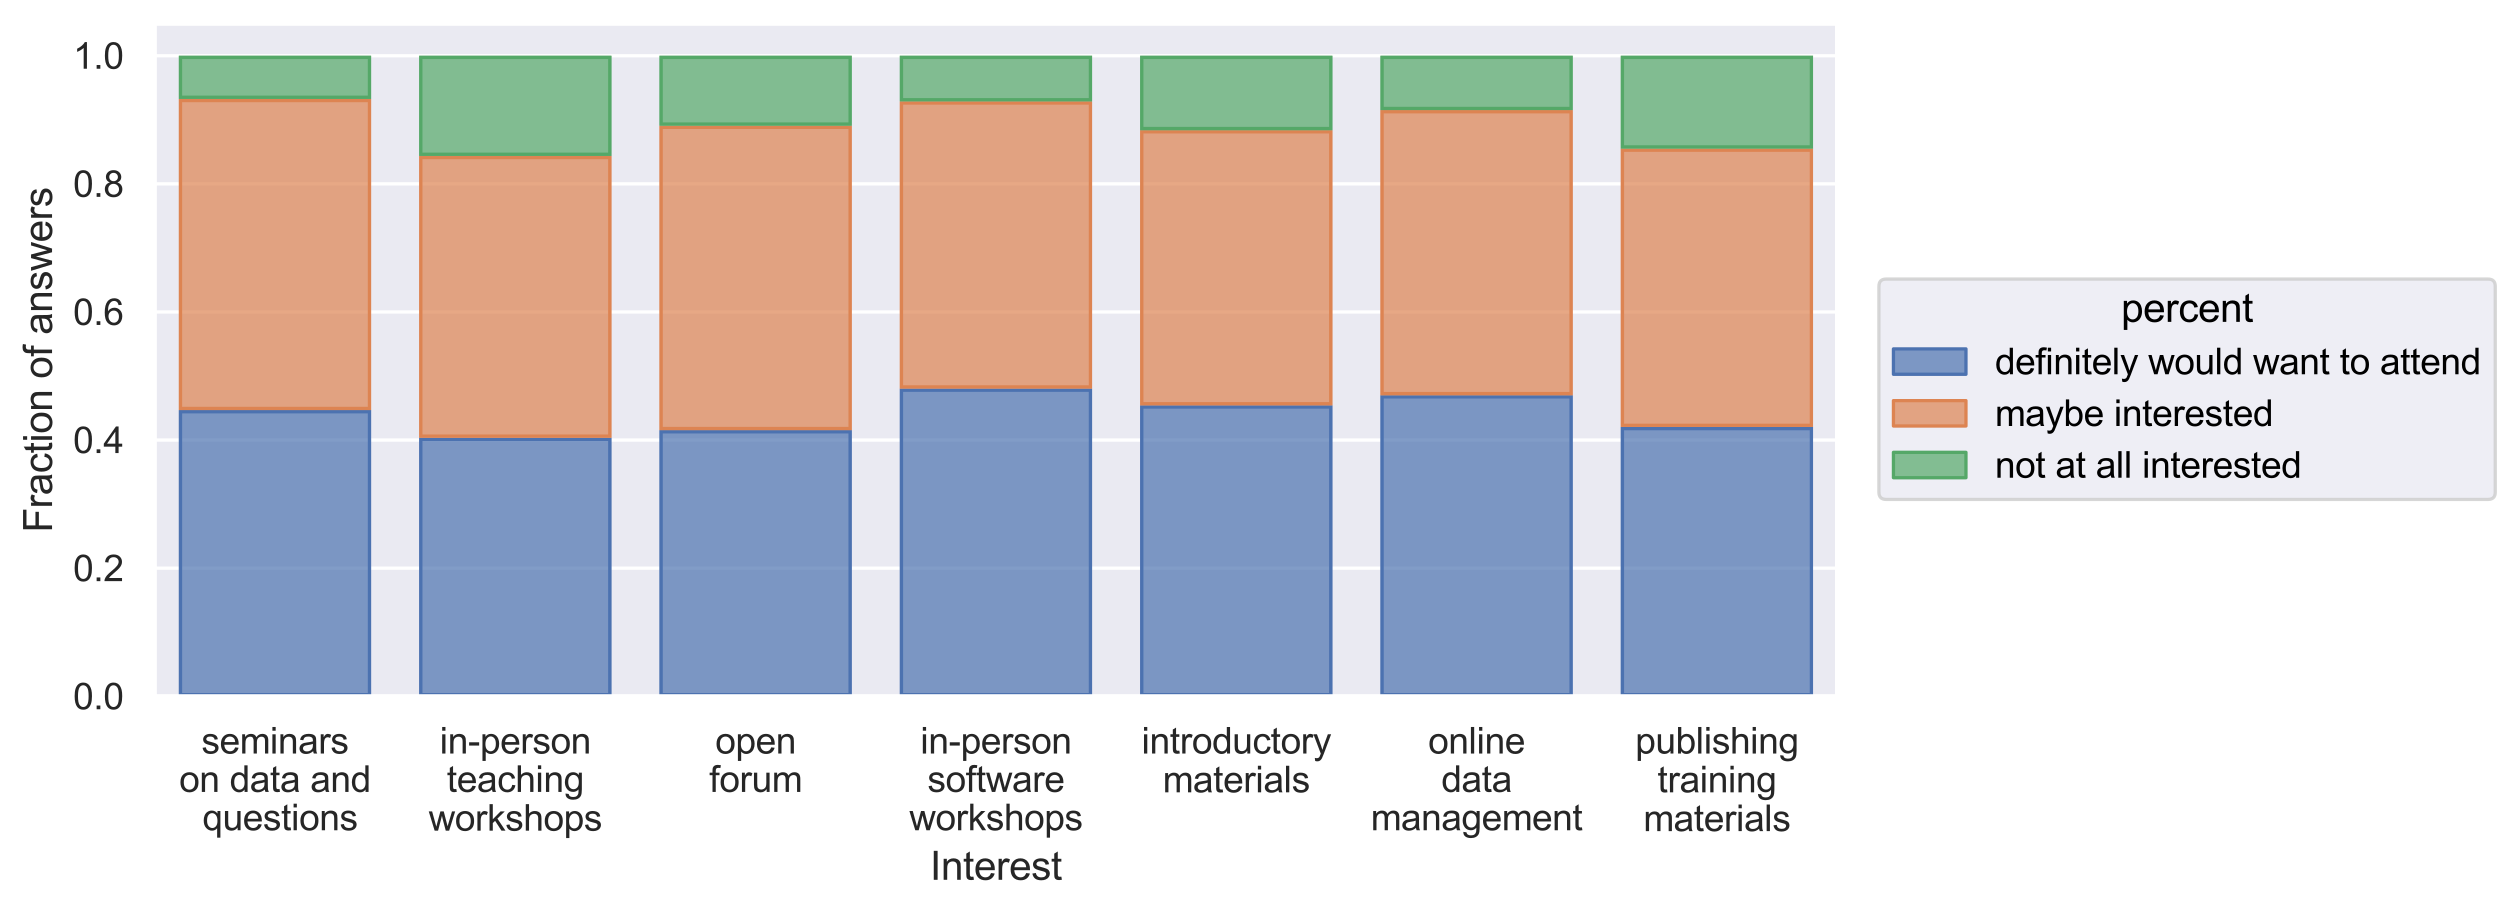 <?xml version="1.0" encoding="utf-8" standalone="no"?>
<!DOCTYPE svg PUBLIC "-//W3C//DTD SVG 1.1//EN"
  "http://www.w3.org/Graphics/SVG/1.1/DTD/svg11.dtd">
<svg xmlns:xlink="http://www.w3.org/1999/xlink" width="758.382pt" height="276.48pt" viewBox="0 0 758.382 276.48" xmlns="http://www.w3.org/2000/svg" version="1.1">
 <defs>
  <style type="text/css">*{stroke-linejoin: round; stroke-linecap: butt}</style>
 </defs>
 <g id="figure_1">
  <g id="patch_1">
   <path d="M 0 276.48 
L 758.382 276.48 
L 758.382 0 
L 0 0 
z
" style="fill: #ffffff"/>
  </g>
  <g id="axes_1">
   <g id="patch_2">
    <path d="M 46.964 211.219 
L 557.28 211.219 
L 557.28 7.2 
L 46.964 7.2 
z
" style="fill: #eaeaf2"/>
   </g>
   <g id="matplotlib.axis_1">
    <g id="xtick_1">
     <g id="text_1">
      <!-- seminars -->
      <g style="fill: #262626" transform="translate(61.105 228.592) scale(0.11 -0.11)">
       <defs>
        <path id="ArialMT-73" d="M 197 991 
L 753 1078 
Q 800 744 1014 566 
Q 1228 388 1613 388 
Q 2000 388 2187 545 
Q 2375 703 2375 916 
Q 2375 1106 2209 1216 
Q 2094 1291 1634 1406 
Q 1016 1563 777 1677 
Q 538 1791 414 1992 
Q 291 2194 291 2438 
Q 291 2659 392 2848 
Q 494 3038 669 3163 
Q 800 3259 1026 3326 
Q 1253 3394 1513 3394 
Q 1903 3394 2198 3281 
Q 2494 3169 2634 2976 
Q 2775 2784 2828 2463 
L 2278 2388 
Q 2241 2644 2061 2787 
Q 1881 2931 1553 2931 
Q 1166 2931 1000 2803 
Q 834 2675 834 2503 
Q 834 2394 903 2306 
Q 972 2216 1119 2156 
Q 1203 2125 1616 2013 
Q 2213 1853 2448 1751 
Q 2684 1650 2818 1456 
Q 2953 1263 2953 975 
Q 2953 694 2789 445 
Q 2625 197 2315 61 
Q 2006 -75 1616 -75 
Q 969 -75 630 194 
Q 291 463 197 991 
z
" transform="scale(0.016)"/>
        <path id="ArialMT-65" d="M 2694 1069 
L 3275 997 
Q 3138 488 2766 206 
Q 2394 -75 1816 -75 
Q 1088 -75 661 373 
Q 234 822 234 1631 
Q 234 2469 665 2931 
Q 1097 3394 1784 3394 
Q 2450 3394 2872 2941 
Q 3294 2488 3294 1666 
Q 3294 1616 3291 1516 
L 816 1516 
Q 847 969 1125 678 
Q 1403 388 1819 388 
Q 2128 388 2347 550 
Q 2566 713 2694 1069 
z
M 847 1978 
L 2700 1978 
Q 2663 2397 2488 2606 
Q 2219 2931 1791 2931 
Q 1403 2931 1139 2672 
Q 875 2413 847 1978 
z
" transform="scale(0.016)"/>
        <path id="ArialMT-6d" d="M 422 0 
L 422 3319 
L 925 3319 
L 925 2853 
Q 1081 3097 1340 3245 
Q 1600 3394 1931 3394 
Q 2300 3394 2536 3241 
Q 2772 3088 2869 2813 
Q 3263 3394 3894 3394 
Q 4388 3394 4653 3120 
Q 4919 2847 4919 2278 
L 4919 0 
L 4359 0 
L 4359 2091 
Q 4359 2428 4304 2576 
Q 4250 2725 4106 2815 
Q 3963 2906 3769 2906 
Q 3419 2906 3187 2673 
Q 2956 2441 2956 1928 
L 2956 0 
L 2394 0 
L 2394 2156 
Q 2394 2531 2256 2718 
Q 2119 2906 1806 2906 
Q 1569 2906 1367 2781 
Q 1166 2656 1075 2415 
Q 984 2175 984 1722 
L 984 0 
L 422 0 
z
" transform="scale(0.016)"/>
        <path id="ArialMT-69" d="M 425 3934 
L 425 4581 
L 988 4581 
L 988 3934 
L 425 3934 
z
M 425 0 
L 425 3319 
L 988 3319 
L 988 0 
L 425 0 
z
" transform="scale(0.016)"/>
        <path id="ArialMT-6e" d="M 422 0 
L 422 3319 
L 928 3319 
L 928 2847 
Q 1294 3394 1984 3394 
Q 2284 3394 2536 3286 
Q 2788 3178 2913 3003 
Q 3038 2828 3088 2588 
Q 3119 2431 3119 2041 
L 3119 0 
L 2556 0 
L 2556 2019 
Q 2556 2363 2490 2533 
Q 2425 2703 2258 2804 
Q 2091 2906 1866 2906 
Q 1506 2906 1245 2678 
Q 984 2450 984 1813 
L 984 0 
L 422 0 
z
" transform="scale(0.016)"/>
        <path id="ArialMT-61" d="M 2588 409 
Q 2275 144 1986 34 
Q 1697 -75 1366 -75 
Q 819 -75 525 192 
Q 231 459 231 875 
Q 231 1119 342 1320 
Q 453 1522 633 1644 
Q 813 1766 1038 1828 
Q 1203 1872 1538 1913 
Q 2219 1994 2541 2106 
Q 2544 2222 2544 2253 
Q 2544 2597 2384 2738 
Q 2169 2928 1744 2928 
Q 1347 2928 1158 2789 
Q 969 2650 878 2297 
L 328 2372 
Q 403 2725 575 2942 
Q 747 3159 1072 3276 
Q 1397 3394 1825 3394 
Q 2250 3394 2515 3294 
Q 2781 3194 2906 3042 
Q 3031 2891 3081 2659 
Q 3109 2516 3109 2141 
L 3109 1391 
Q 3109 606 3145 398 
Q 3181 191 3288 0 
L 2700 0 
Q 2613 175 2588 409 
z
M 2541 1666 
Q 2234 1541 1622 1453 
Q 1275 1403 1131 1340 
Q 988 1278 909 1158 
Q 831 1038 831 891 
Q 831 666 1001 516 
Q 1172 366 1500 366 
Q 1825 366 2078 508 
Q 2331 650 2450 897 
Q 2541 1088 2541 1459 
L 2541 1666 
z
" transform="scale(0.016)"/>
        <path id="ArialMT-72" d="M 416 0 
L 416 3319 
L 922 3319 
L 922 2816 
Q 1116 3169 1280 3281 
Q 1444 3394 1641 3394 
Q 1925 3394 2219 3213 
L 2025 2691 
Q 1819 2813 1613 2813 
Q 1428 2813 1281 2702 
Q 1134 2591 1072 2394 
Q 978 2094 978 1738 
L 978 0 
L 416 0 
z
" transform="scale(0.016)"/>
       </defs>
       <use xlink:href="#ArialMT-73"/>
       <use xlink:href="#ArialMT-65" x="50"/>
       <use xlink:href="#ArialMT-6d" x="105.615"/>
       <use xlink:href="#ArialMT-69" x="188.916"/>
       <use xlink:href="#ArialMT-6e" x="211.133"/>
       <use xlink:href="#ArialMT-61" x="266.748"/>
       <use xlink:href="#ArialMT-72" x="322.363"/>
       <use xlink:href="#ArialMT-73" x="355.664"/>
      </g>
      <!-- on data and -->
      <g style="fill: #262626" transform="translate(54.363 240.227) scale(0.11 -0.11)">
       <defs>
        <path id="ArialMT-6f" d="M 213 1659 
Q 213 2581 725 3025 
Q 1153 3394 1769 3394 
Q 2453 3394 2887 2945 
Q 3322 2497 3322 1706 
Q 3322 1066 3130 698 
Q 2938 331 2570 128 
Q 2203 -75 1769 -75 
Q 1072 -75 642 372 
Q 213 819 213 1659 
z
M 791 1659 
Q 791 1022 1069 705 
Q 1347 388 1769 388 
Q 2188 388 2466 706 
Q 2744 1025 2744 1678 
Q 2744 2294 2464 2611 
Q 2184 2928 1769 2928 
Q 1347 2928 1069 2612 
Q 791 2297 791 1659 
z
" transform="scale(0.016)"/>
        <path id="ArialMT-20" transform="scale(0.016)"/>
        <path id="ArialMT-64" d="M 2575 0 
L 2575 419 
Q 2259 -75 1647 -75 
Q 1250 -75 917 144 
Q 584 363 401 755 
Q 219 1147 219 1656 
Q 219 2153 384 2558 
Q 550 2963 881 3178 
Q 1213 3394 1622 3394 
Q 1922 3394 2156 3267 
Q 2391 3141 2538 2938 
L 2538 4581 
L 3097 4581 
L 3097 0 
L 2575 0 
z
M 797 1656 
Q 797 1019 1065 703 
Q 1334 388 1700 388 
Q 2069 388 2326 689 
Q 2584 991 2584 1609 
Q 2584 2291 2321 2609 
Q 2059 2928 1675 2928 
Q 1300 2928 1048 2622 
Q 797 2316 797 1656 
z
" transform="scale(0.016)"/>
        <path id="ArialMT-74" d="M 1650 503 
L 1731 6 
Q 1494 -44 1306 -44 
Q 1000 -44 831 53 
Q 663 150 594 308 
Q 525 466 525 972 
L 525 2881 
L 113 2881 
L 113 3319 
L 525 3319 
L 525 4141 
L 1084 4478 
L 1084 3319 
L 1650 3319 
L 1650 2881 
L 1084 2881 
L 1084 941 
Q 1084 700 1114 631 
Q 1144 563 1211 522 
Q 1278 481 1403 481 
Q 1497 481 1650 503 
z
" transform="scale(0.016)"/>
       </defs>
       <use xlink:href="#ArialMT-6f"/>
       <use xlink:href="#ArialMT-6e" x="55.615"/>
       <use xlink:href="#ArialMT-20" x="111.23"/>
       <use xlink:href="#ArialMT-64" x="139.014"/>
       <use xlink:href="#ArialMT-61" x="194.629"/>
       <use xlink:href="#ArialMT-74" x="250.244"/>
       <use xlink:href="#ArialMT-61" x="278.027"/>
       <use xlink:href="#ArialMT-20" x="333.643"/>
       <use xlink:href="#ArialMT-61" x="361.426"/>
       <use xlink:href="#ArialMT-6e" x="417.041"/>
       <use xlink:href="#ArialMT-64" x="472.656"/>
      </g>
      <!--  questions -->
      <g style="fill: #262626" transform="translate(58.345 251.862) scale(0.11 -0.11)">
       <defs>
        <path id="ArialMT-71" d="M 2538 -1272 
L 2538 353 
Q 2406 169 2170 47 
Q 1934 -75 1669 -75 
Q 1078 -75 651 397 
Q 225 869 225 1691 
Q 225 2191 398 2587 
Q 572 2984 901 3189 
Q 1231 3394 1625 3394 
Q 2241 3394 2594 2875 
L 2594 3319 
L 3100 3319 
L 3100 -1272 
L 2538 -1272 
z
M 803 1669 
Q 803 1028 1072 708 
Q 1341 388 1716 388 
Q 2075 388 2334 692 
Q 2594 997 2594 1619 
Q 2594 2281 2320 2615 
Q 2047 2950 1678 2950 
Q 1313 2950 1058 2639 
Q 803 2328 803 1669 
z
" transform="scale(0.016)"/>
        <path id="ArialMT-75" d="M 2597 0 
L 2597 488 
Q 2209 -75 1544 -75 
Q 1250 -75 995 37 
Q 741 150 617 320 
Q 494 491 444 738 
Q 409 903 409 1263 
L 409 3319 
L 972 3319 
L 972 1478 
Q 972 1038 1006 884 
Q 1059 663 1231 536 
Q 1403 409 1656 409 
Q 1909 409 2131 539 
Q 2353 669 2445 892 
Q 2538 1116 2538 1541 
L 2538 3319 
L 3100 3319 
L 3100 0 
L 2597 0 
z
" transform="scale(0.016)"/>
       </defs>
       <use xlink:href="#ArialMT-20"/>
       <use xlink:href="#ArialMT-71" x="27.783"/>
       <use xlink:href="#ArialMT-75" x="83.398"/>
       <use xlink:href="#ArialMT-65" x="139.014"/>
       <use xlink:href="#ArialMT-73" x="194.629"/>
       <use xlink:href="#ArialMT-74" x="244.629"/>
       <use xlink:href="#ArialMT-69" x="272.412"/>
       <use xlink:href="#ArialMT-6f" x="294.629"/>
       <use xlink:href="#ArialMT-6e" x="350.244"/>
       <use xlink:href="#ArialMT-73" x="405.859"/>
      </g>
     </g>
    </g>
    <g id="xtick_2">
     <g id="text_2">
      <!-- in-person -->
      <g style="fill: #262626" transform="translate(133.39 228.592) scale(0.11 -0.11)">
       <defs>
        <path id="ArialMT-2d" d="M 203 1375 
L 203 1941 
L 1931 1941 
L 1931 1375 
L 203 1375 
z
" transform="scale(0.016)"/>
        <path id="ArialMT-70" d="M 422 -1272 
L 422 3319 
L 934 3319 
L 934 2888 
Q 1116 3141 1344 3267 
Q 1572 3394 1897 3394 
Q 2322 3394 2647 3175 
Q 2972 2956 3137 2557 
Q 3303 2159 3303 1684 
Q 3303 1175 3120 767 
Q 2938 359 2589 142 
Q 2241 -75 1856 -75 
Q 1575 -75 1351 44 
Q 1128 163 984 344 
L 984 -1272 
L 422 -1272 
z
M 931 1641 
Q 931 1000 1190 694 
Q 1450 388 1819 388 
Q 2194 388 2461 705 
Q 2728 1022 2728 1688 
Q 2728 2322 2467 2637 
Q 2206 2953 1844 2953 
Q 1484 2953 1207 2617 
Q 931 2281 931 1641 
z
" transform="scale(0.016)"/>
       </defs>
       <use xlink:href="#ArialMT-69"/>
       <use xlink:href="#ArialMT-6e" x="22.217"/>
       <use xlink:href="#ArialMT-2d" x="77.832"/>
       <use xlink:href="#ArialMT-70" x="111.133"/>
       <use xlink:href="#ArialMT-65" x="166.748"/>
       <use xlink:href="#ArialMT-72" x="222.363"/>
       <use xlink:href="#ArialMT-73" x="255.664"/>
       <use xlink:href="#ArialMT-6f" x="305.664"/>
       <use xlink:href="#ArialMT-6e" x="361.279"/>
      </g>
      <!-- teaching -->
      <g style="fill: #262626" transform="translate(135.525 240.227) scale(0.11 -0.11)">
       <defs>
        <path id="ArialMT-63" d="M 2588 1216 
L 3141 1144 
Q 3050 572 2676 248 
Q 2303 -75 1759 -75 
Q 1078 -75 664 370 
Q 250 816 250 1647 
Q 250 2184 428 2587 
Q 606 2991 970 3192 
Q 1334 3394 1763 3394 
Q 2303 3394 2647 3120 
Q 2991 2847 3088 2344 
L 2541 2259 
Q 2463 2594 2264 2762 
Q 2066 2931 1784 2931 
Q 1359 2931 1093 2626 
Q 828 2322 828 1663 
Q 828 994 1084 691 
Q 1341 388 1753 388 
Q 2084 388 2306 591 
Q 2528 794 2588 1216 
z
" transform="scale(0.016)"/>
        <path id="ArialMT-68" d="M 422 0 
L 422 4581 
L 984 4581 
L 984 2938 
Q 1378 3394 1978 3394 
Q 2347 3394 2619 3248 
Q 2891 3103 3008 2847 
Q 3125 2591 3125 2103 
L 3125 0 
L 2563 0 
L 2563 2103 
Q 2563 2525 2380 2717 
Q 2197 2909 1863 2909 
Q 1613 2909 1392 2779 
Q 1172 2650 1078 2428 
Q 984 2206 984 1816 
L 984 0 
L 422 0 
z
" transform="scale(0.016)"/>
        <path id="ArialMT-67" d="M 319 -275 
L 866 -356 
Q 900 -609 1056 -725 
Q 1266 -881 1628 -881 
Q 2019 -881 2231 -725 
Q 2444 -569 2519 -288 
Q 2563 -116 2559 434 
Q 2191 0 1641 0 
Q 956 0 581 494 
Q 206 988 206 1678 
Q 206 2153 378 2554 
Q 550 2956 876 3175 
Q 1203 3394 1644 3394 
Q 2231 3394 2613 2919 
L 2613 3319 
L 3131 3319 
L 3131 450 
Q 3131 -325 2973 -648 
Q 2816 -972 2473 -1159 
Q 2131 -1347 1631 -1347 
Q 1038 -1347 672 -1080 
Q 306 -813 319 -275 
z
M 784 1719 
Q 784 1066 1043 766 
Q 1303 466 1694 466 
Q 2081 466 2343 764 
Q 2606 1063 2606 1700 
Q 2606 2309 2336 2618 
Q 2066 2928 1684 2928 
Q 1309 2928 1046 2623 
Q 784 2319 784 1719 
z
" transform="scale(0.016)"/>
       </defs>
       <use xlink:href="#ArialMT-74"/>
       <use xlink:href="#ArialMT-65" x="27.783"/>
       <use xlink:href="#ArialMT-61" x="83.398"/>
       <use xlink:href="#ArialMT-63" x="139.014"/>
       <use xlink:href="#ArialMT-68" x="189.014"/>
       <use xlink:href="#ArialMT-69" x="244.629"/>
       <use xlink:href="#ArialMT-6e" x="266.846"/>
       <use xlink:href="#ArialMT-67" x="322.461"/>
      </g>
      <!-- workshops -->
      <g style="fill: #262626" transform="translate(130.03 251.99) scale(0.11 -0.11)">
       <defs>
        <path id="ArialMT-77" d="M 1034 0 
L 19 3319 
L 600 3319 
L 1128 1403 
L 1325 691 
Q 1338 744 1497 1375 
L 2025 3319 
L 2603 3319 
L 3100 1394 
L 3266 759 
L 3456 1400 
L 4025 3319 
L 4572 3319 
L 3534 0 
L 2950 0 
L 2422 1988 
L 2294 2553 
L 1622 0 
L 1034 0 
z
" transform="scale(0.016)"/>
        <path id="ArialMT-6b" d="M 425 0 
L 425 4581 
L 988 4581 
L 988 1969 
L 2319 3319 
L 3047 3319 
L 1778 2088 
L 3175 0 
L 2481 0 
L 1384 1697 
L 988 1316 
L 988 0 
L 425 0 
z
" transform="scale(0.016)"/>
       </defs>
       <use xlink:href="#ArialMT-77"/>
       <use xlink:href="#ArialMT-6f" x="72.217"/>
       <use xlink:href="#ArialMT-72" x="127.832"/>
       <use xlink:href="#ArialMT-6b" x="161.133"/>
       <use xlink:href="#ArialMT-73" x="211.133"/>
       <use xlink:href="#ArialMT-68" x="261.133"/>
       <use xlink:href="#ArialMT-6f" x="316.748"/>
       <use xlink:href="#ArialMT-70" x="372.363"/>
       <use xlink:href="#ArialMT-73" x="427.979"/>
      </g>
     </g>
    </g>
    <g id="xtick_3">
     <g id="text_3">
      <!-- open -->
      <g style="fill: #262626" transform="translate(216.986 228.592) scale(0.11 -0.11)">
       <use xlink:href="#ArialMT-6f"/>
       <use xlink:href="#ArialMT-70" x="55.615"/>
       <use xlink:href="#ArialMT-65" x="111.23"/>
       <use xlink:href="#ArialMT-6e" x="166.846"/>
      </g>
      <!-- forum -->
      <g style="fill: #262626" transform="translate(215.162 240.227) scale(0.11 -0.11)">
       <defs>
        <path id="ArialMT-66" d="M 556 0 
L 556 2881 
L 59 2881 
L 59 3319 
L 556 3319 
L 556 3672 
Q 556 4006 616 4169 
Q 697 4388 901 4523 
Q 1106 4659 1475 4659 
Q 1713 4659 2000 4603 
L 1916 4113 
Q 1741 4144 1584 4144 
Q 1328 4144 1222 4034 
Q 1116 3925 1116 3625 
L 1116 3319 
L 1763 3319 
L 1763 2881 
L 1116 2881 
L 1116 0 
L 556 0 
z
" transform="scale(0.016)"/>
       </defs>
       <use xlink:href="#ArialMT-66"/>
       <use xlink:href="#ArialMT-6f" x="27.783"/>
       <use xlink:href="#ArialMT-72" x="83.398"/>
       <use xlink:href="#ArialMT-75" x="116.699"/>
       <use xlink:href="#ArialMT-6d" x="172.314"/>
      </g>
     </g>
    </g>
    <g id="xtick_4">
     <g id="text_4">
      <!-- in-person -->
      <g style="fill: #262626" transform="translate(279.195 228.592) scale(0.11 -0.11)">
       <use xlink:href="#ArialMT-69"/>
       <use xlink:href="#ArialMT-6e" x="22.217"/>
       <use xlink:href="#ArialMT-2d" x="77.832"/>
       <use xlink:href="#ArialMT-70" x="111.133"/>
       <use xlink:href="#ArialMT-65" x="166.748"/>
       <use xlink:href="#ArialMT-72" x="222.363"/>
       <use xlink:href="#ArialMT-73" x="255.664"/>
       <use xlink:href="#ArialMT-6f" x="305.664"/>
       <use xlink:href="#ArialMT-6e" x="361.279"/>
      </g>
      <!-- software -->
      <g style="fill: #262626" transform="translate(281.337 240.227) scale(0.11 -0.11)">
       <use xlink:href="#ArialMT-73"/>
       <use xlink:href="#ArialMT-6f" x="50"/>
       <use xlink:href="#ArialMT-66" x="105.615"/>
       <use xlink:href="#ArialMT-74" x="133.398"/>
       <use xlink:href="#ArialMT-77" x="161.182"/>
       <use xlink:href="#ArialMT-61" x="233.398"/>
       <use xlink:href="#ArialMT-72" x="289.014"/>
       <use xlink:href="#ArialMT-65" x="322.314"/>
      </g>
      <!-- workshops -->
      <g style="fill: #262626" transform="translate(275.835 251.862) scale(0.11 -0.11)">
       <use xlink:href="#ArialMT-77"/>
       <use xlink:href="#ArialMT-6f" x="72.217"/>
       <use xlink:href="#ArialMT-72" x="127.832"/>
       <use xlink:href="#ArialMT-6b" x="161.133"/>
       <use xlink:href="#ArialMT-73" x="211.133"/>
       <use xlink:href="#ArialMT-68" x="261.133"/>
       <use xlink:href="#ArialMT-6f" x="316.748"/>
       <use xlink:href="#ArialMT-70" x="372.363"/>
       <use xlink:href="#ArialMT-73" x="427.979"/>
      </g>
     </g>
    </g>
    <g id="xtick_5">
     <g id="text_5">
      <!-- introductory -->
      <g style="fill: #262626" transform="translate(346.291 228.592) scale(0.11 -0.11)">
       <defs>
        <path id="ArialMT-79" d="M 397 -1278 
L 334 -750 
Q 519 -800 656 -800 
Q 844 -800 956 -737 
Q 1069 -675 1141 -563 
Q 1194 -478 1313 -144 
Q 1328 -97 1363 -6 
L 103 3319 
L 709 3319 
L 1400 1397 
Q 1534 1031 1641 628 
Q 1738 1016 1872 1384 
L 2581 3319 
L 3144 3319 
L 1881 -56 
Q 1678 -603 1566 -809 
Q 1416 -1088 1222 -1217 
Q 1028 -1347 759 -1347 
Q 597 -1347 397 -1278 
z
" transform="scale(0.016)"/>
       </defs>
       <use xlink:href="#ArialMT-69"/>
       <use xlink:href="#ArialMT-6e" x="22.217"/>
       <use xlink:href="#ArialMT-74" x="77.832"/>
       <use xlink:href="#ArialMT-72" x="105.615"/>
       <use xlink:href="#ArialMT-6f" x="138.916"/>
       <use xlink:href="#ArialMT-64" x="194.531"/>
       <use xlink:href="#ArialMT-75" x="250.146"/>
       <use xlink:href="#ArialMT-63" x="305.762"/>
       <use xlink:href="#ArialMT-74" x="355.762"/>
       <use xlink:href="#ArialMT-6f" x="383.545"/>
       <use xlink:href="#ArialMT-72" x="439.16"/>
       <use xlink:href="#ArialMT-79" x="472.461"/>
      </g>
      <!-- materials -->
      <g style="fill: #262626" transform="translate(352.714 240.356) scale(0.11 -0.11)">
       <defs>
        <path id="ArialMT-6c" d="M 409 0 
L 409 4581 
L 972 4581 
L 972 0 
L 409 0 
z
" transform="scale(0.016)"/>
       </defs>
       <use xlink:href="#ArialMT-6d"/>
       <use xlink:href="#ArialMT-61" x="83.301"/>
       <use xlink:href="#ArialMT-74" x="138.916"/>
       <use xlink:href="#ArialMT-65" x="166.699"/>
       <use xlink:href="#ArialMT-72" x="222.314"/>
       <use xlink:href="#ArialMT-69" x="255.615"/>
       <use xlink:href="#ArialMT-61" x="277.832"/>
       <use xlink:href="#ArialMT-6c" x="333.447"/>
       <use xlink:href="#ArialMT-73" x="355.664"/>
      </g>
     </g>
    </g>
    <g id="xtick_6">
     <g id="text_6">
      <!-- online -->
      <g style="fill: #262626" transform="translate(433.249 228.592) scale(0.11 -0.11)">
       <use xlink:href="#ArialMT-6f"/>
       <use xlink:href="#ArialMT-6e" x="55.615"/>
       <use xlink:href="#ArialMT-6c" x="111.23"/>
       <use xlink:href="#ArialMT-69" x="133.447"/>
       <use xlink:href="#ArialMT-6e" x="155.664"/>
       <use xlink:href="#ArialMT-65" x="211.279"/>
      </g>
      <!-- data -->
      <g style="fill: #262626" transform="translate(437.223 240.227) scale(0.11 -0.11)">
       <use xlink:href="#ArialMT-64"/>
       <use xlink:href="#ArialMT-61" x="55.615"/>
       <use xlink:href="#ArialMT-74" x="111.23"/>
       <use xlink:href="#ArialMT-61" x="139.014"/>
      </g>
      <!-- management -->
      <g style="fill: #262626" transform="translate(415.826 251.862) scale(0.11 -0.11)">
       <use xlink:href="#ArialMT-6d"/>
       <use xlink:href="#ArialMT-61" x="83.301"/>
       <use xlink:href="#ArialMT-6e" x="138.916"/>
       <use xlink:href="#ArialMT-61" x="194.531"/>
       <use xlink:href="#ArialMT-67" x="250.146"/>
       <use xlink:href="#ArialMT-65" x="305.762"/>
       <use xlink:href="#ArialMT-6d" x="361.377"/>
       <use xlink:href="#ArialMT-65" x="444.678"/>
       <use xlink:href="#ArialMT-6e" x="500.293"/>
       <use xlink:href="#ArialMT-74" x="555.908"/>
      </g>
     </g>
    </g>
    <g id="xtick_7">
     <g id="text_7">
      <!-- publishing -->
      <g style="fill: #262626" transform="translate(496.062 228.592) scale(0.11 -0.11)">
       <defs>
        <path id="ArialMT-62" d="M 941 0 
L 419 0 
L 419 4581 
L 981 4581 
L 981 2947 
Q 1338 3394 1891 3394 
Q 2197 3394 2470 3270 
Q 2744 3147 2920 2923 
Q 3097 2700 3197 2384 
Q 3297 2069 3297 1709 
Q 3297 856 2875 390 
Q 2453 -75 1863 -75 
Q 1275 -75 941 416 
L 941 0 
z
M 934 1684 
Q 934 1088 1097 822 
Q 1363 388 1816 388 
Q 2184 388 2453 708 
Q 2722 1028 2722 1663 
Q 2722 2313 2464 2622 
Q 2206 2931 1841 2931 
Q 1472 2931 1203 2611 
Q 934 2291 934 1684 
z
" transform="scale(0.016)"/>
       </defs>
       <use xlink:href="#ArialMT-70"/>
       <use xlink:href="#ArialMT-75" x="55.615"/>
       <use xlink:href="#ArialMT-62" x="111.23"/>
       <use xlink:href="#ArialMT-6c" x="166.846"/>
       <use xlink:href="#ArialMT-69" x="189.062"/>
       <use xlink:href="#ArialMT-73" x="211.279"/>
       <use xlink:href="#ArialMT-68" x="261.279"/>
       <use xlink:href="#ArialMT-69" x="316.895"/>
       <use xlink:href="#ArialMT-6e" x="339.111"/>
       <use xlink:href="#ArialMT-67" x="394.727"/>
      </g>
      <!-- training -->
      <g style="fill: #262626" transform="translate(502.791 240.356) scale(0.11 -0.11)">
       <use xlink:href="#ArialMT-74"/>
       <use xlink:href="#ArialMT-72" x="27.783"/>
       <use xlink:href="#ArialMT-61" x="61.084"/>
       <use xlink:href="#ArialMT-69" x="116.699"/>
       <use xlink:href="#ArialMT-6e" x="138.916"/>
       <use xlink:href="#ArialMT-69" x="194.531"/>
       <use xlink:href="#ArialMT-6e" x="216.748"/>
       <use xlink:href="#ArialMT-67" x="272.363"/>
      </g>
      <!-- materials -->
      <g style="fill: #262626" transform="translate(498.519 252.119) scale(0.11 -0.11)">
       <use xlink:href="#ArialMT-6d"/>
       <use xlink:href="#ArialMT-61" x="83.301"/>
       <use xlink:href="#ArialMT-74" x="138.916"/>
       <use xlink:href="#ArialMT-65" x="166.699"/>
       <use xlink:href="#ArialMT-72" x="222.314"/>
       <use xlink:href="#ArialMT-69" x="255.615"/>
       <use xlink:href="#ArialMT-61" x="277.832"/>
       <use xlink:href="#ArialMT-6c" x="333.447"/>
       <use xlink:href="#ArialMT-73" x="355.664"/>
      </g>
     </g>
    </g>
    <g id="text_8">
     <!-- Interest -->
     <g style="fill: #262626" transform="translate(282.114 266.895) scale(0.12 -0.12)">
      <defs>
       <path id="ArialMT-49" d="M 597 0 
L 597 4581 
L 1203 4581 
L 1203 0 
L 597 0 
z
" transform="scale(0.016)"/>
      </defs>
      <use xlink:href="#ArialMT-49"/>
      <use xlink:href="#ArialMT-6e" x="27.783"/>
      <use xlink:href="#ArialMT-74" x="83.398"/>
      <use xlink:href="#ArialMT-65" x="111.182"/>
      <use xlink:href="#ArialMT-72" x="166.797"/>
      <use xlink:href="#ArialMT-65" x="200.098"/>
      <use xlink:href="#ArialMT-73" x="255.713"/>
      <use xlink:href="#ArialMT-74" x="305.713"/>
     </g>
    </g>
   </g>
   <g id="matplotlib.axis_2">
    <g id="ytick_1">
     <g id="line2d_1">
      <path d="M 46.964 211.219 
L 557.28 211.219 
" clip-path="url(#p64a8237529)" style="fill: none; stroke: #ffffff; stroke-linecap: round"/>
     </g>
     <g id="text_9">
      <!-- 0.0 -->
      <g style="fill: #262626" transform="translate(22.174 215.156) scale(0.11 -0.11)">
       <defs>
        <path id="ArialMT-30" d="M 266 2259 
Q 266 3072 433 3567 
Q 600 4063 929 4331 
Q 1259 4600 1759 4600 
Q 2128 4600 2406 4451 
Q 2684 4303 2865 4023 
Q 3047 3744 3150 3342 
Q 3253 2941 3253 2259 
Q 3253 1453 3087 958 
Q 2922 463 2592 192 
Q 2263 -78 1759 -78 
Q 1097 -78 719 397 
Q 266 969 266 2259 
z
M 844 2259 
Q 844 1131 1108 757 
Q 1372 384 1759 384 
Q 2147 384 2411 759 
Q 2675 1134 2675 2259 
Q 2675 3391 2411 3762 
Q 2147 4134 1753 4134 
Q 1366 4134 1134 3806 
Q 844 3388 844 2259 
z
" transform="scale(0.016)"/>
        <path id="ArialMT-2e" d="M 581 0 
L 581 641 
L 1222 641 
L 1222 0 
L 581 0 
z
" transform="scale(0.016)"/>
       </defs>
       <use xlink:href="#ArialMT-30"/>
       <use xlink:href="#ArialMT-2e" x="55.615"/>
       <use xlink:href="#ArialMT-30" x="83.398"/>
      </g>
     </g>
    </g>
    <g id="ytick_2">
     <g id="line2d_2">
      <path d="M 46.964 172.358 
L 557.28 172.358 
" clip-path="url(#p64a8237529)" style="fill: none; stroke: #ffffff; stroke-linecap: round"/>
     </g>
     <g id="text_10">
      <!-- 0.2 -->
      <g style="fill: #262626" transform="translate(22.174 176.295) scale(0.11 -0.11)">
       <defs>
        <path id="ArialMT-32" d="M 3222 541 
L 3222 0 
L 194 0 
Q 188 203 259 391 
Q 375 700 629 1000 
Q 884 1300 1366 1694 
Q 2113 2306 2375 2664 
Q 2638 3022 2638 3341 
Q 2638 3675 2398 3904 
Q 2159 4134 1775 4134 
Q 1369 4134 1125 3890 
Q 881 3647 878 3216 
L 300 3275 
Q 359 3922 746 4261 
Q 1134 4600 1788 4600 
Q 2447 4600 2831 4234 
Q 3216 3869 3216 3328 
Q 3216 3053 3103 2787 
Q 2991 2522 2730 2228 
Q 2469 1934 1863 1422 
Q 1356 997 1212 845 
Q 1069 694 975 541 
L 3222 541 
z
" transform="scale(0.016)"/>
       </defs>
       <use xlink:href="#ArialMT-30"/>
       <use xlink:href="#ArialMT-2e" x="55.615"/>
       <use xlink:href="#ArialMT-32" x="83.398"/>
      </g>
     </g>
    </g>
    <g id="ytick_3">
     <g id="line2d_3">
      <path d="M 46.964 133.497 
L 557.28 133.497 
" clip-path="url(#p64a8237529)" style="fill: none; stroke: #ffffff; stroke-linecap: round"/>
     </g>
     <g id="text_11">
      <!-- 0.4 -->
      <g style="fill: #262626" transform="translate(22.174 137.434) scale(0.11 -0.11)">
       <defs>
        <path id="ArialMT-34" d="M 2069 0 
L 2069 1097 
L 81 1097 
L 81 1613 
L 2172 4581 
L 2631 4581 
L 2631 1613 
L 3250 1613 
L 3250 1097 
L 2631 1097 
L 2631 0 
L 2069 0 
z
M 2069 1613 
L 2069 3678 
L 634 1613 
L 2069 1613 
z
" transform="scale(0.016)"/>
       </defs>
       <use xlink:href="#ArialMT-30"/>
       <use xlink:href="#ArialMT-2e" x="55.615"/>
       <use xlink:href="#ArialMT-34" x="83.398"/>
      </g>
     </g>
    </g>
    <g id="ytick_4">
     <g id="line2d_4">
      <path d="M 46.964 94.637 
L 557.28 94.637 
" clip-path="url(#p64a8237529)" style="fill: none; stroke: #ffffff; stroke-linecap: round"/>
     </g>
     <g id="text_12">
      <!-- 0.6 -->
      <g style="fill: #262626" transform="translate(22.174 98.573) scale(0.11 -0.11)">
       <defs>
        <path id="ArialMT-36" d="M 3184 3459 
L 2625 3416 
Q 2550 3747 2413 3897 
Q 2184 4138 1850 4138 
Q 1581 4138 1378 3988 
Q 1113 3794 959 3422 
Q 806 3050 800 2363 
Q 1003 2672 1297 2822 
Q 1591 2972 1913 2972 
Q 2475 2972 2870 2558 
Q 3266 2144 3266 1488 
Q 3266 1056 3080 686 
Q 2894 316 2569 119 
Q 2244 -78 1831 -78 
Q 1128 -78 684 439 
Q 241 956 241 2144 
Q 241 3472 731 4075 
Q 1159 4600 1884 4600 
Q 2425 4600 2770 4297 
Q 3116 3994 3184 3459 
z
M 888 1484 
Q 888 1194 1011 928 
Q 1134 663 1356 523 
Q 1578 384 1822 384 
Q 2178 384 2434 671 
Q 2691 959 2691 1453 
Q 2691 1928 2437 2201 
Q 2184 2475 1800 2475 
Q 1419 2475 1153 2201 
Q 888 1928 888 1484 
z
" transform="scale(0.016)"/>
       </defs>
       <use xlink:href="#ArialMT-30"/>
       <use xlink:href="#ArialMT-2e" x="55.615"/>
       <use xlink:href="#ArialMT-36" x="83.398"/>
      </g>
     </g>
    </g>
    <g id="ytick_5">
     <g id="line2d_5">
      <path d="M 46.964 55.776 
L 557.28 55.776 
" clip-path="url(#p64a8237529)" style="fill: none; stroke: #ffffff; stroke-linecap: round"/>
     </g>
     <g id="text_13">
      <!-- 0.8 -->
      <g style="fill: #262626" transform="translate(22.174 59.713) scale(0.11 -0.11)">
       <defs>
        <path id="ArialMT-38" d="M 1131 2484 
Q 781 2613 612 2850 
Q 444 3088 444 3419 
Q 444 3919 803 4259 
Q 1163 4600 1759 4600 
Q 2359 4600 2725 4251 
Q 3091 3903 3091 3403 
Q 3091 3084 2923 2848 
Q 2756 2613 2416 2484 
Q 2838 2347 3058 2040 
Q 3278 1734 3278 1309 
Q 3278 722 2862 322 
Q 2447 -78 1769 -78 
Q 1091 -78 675 323 
Q 259 725 259 1325 
Q 259 1772 486 2073 
Q 713 2375 1131 2484 
z
M 1019 3438 
Q 1019 3113 1228 2906 
Q 1438 2700 1772 2700 
Q 2097 2700 2305 2904 
Q 2513 3109 2513 3406 
Q 2513 3716 2298 3927 
Q 2084 4138 1766 4138 
Q 1444 4138 1231 3931 
Q 1019 3725 1019 3438 
z
M 838 1322 
Q 838 1081 952 856 
Q 1066 631 1291 507 
Q 1516 384 1775 384 
Q 2178 384 2440 643 
Q 2703 903 2703 1303 
Q 2703 1709 2433 1975 
Q 2163 2241 1756 2241 
Q 1359 2241 1098 1978 
Q 838 1716 838 1322 
z
" transform="scale(0.016)"/>
       </defs>
       <use xlink:href="#ArialMT-30"/>
       <use xlink:href="#ArialMT-2e" x="55.615"/>
       <use xlink:href="#ArialMT-38" x="83.398"/>
      </g>
     </g>
    </g>
    <g id="ytick_6">
     <g id="line2d_6">
      <path d="M 46.964 16.915 
L 557.28 16.915 
" clip-path="url(#p64a8237529)" style="fill: none; stroke: #ffffff; stroke-linecap: round"/>
     </g>
     <g id="text_14">
      <!-- 1.0 -->
      <g style="fill: #262626" transform="translate(22.174 20.852) scale(0.11 -0.11)">
       <defs>
        <path id="ArialMT-31" d="M 2384 0 
L 1822 0 
L 1822 3584 
Q 1619 3391 1289 3197 
Q 959 3003 697 2906 
L 697 3450 
Q 1169 3672 1522 3987 
Q 1875 4303 2022 4600 
L 2384 4600 
L 2384 0 
z
" transform="scale(0.016)"/>
       </defs>
       <use xlink:href="#ArialMT-31"/>
       <use xlink:href="#ArialMT-2e" x="55.615"/>
       <use xlink:href="#ArialMT-30" x="83.398"/>
      </g>
     </g>
    </g>
    <g id="text_15">
     <!-- Fraction of answers -->
     <g style="fill: #262626" transform="translate(15.789 161.559) rotate(-90) scale(0.12 -0.12)">
      <defs>
       <path id="ArialMT-46" d="M 525 0 
L 525 4581 
L 3616 4581 
L 3616 4041 
L 1131 4041 
L 1131 2622 
L 3281 2622 
L 3281 2081 
L 1131 2081 
L 1131 0 
L 525 0 
z
" transform="scale(0.016)"/>
      </defs>
      <use xlink:href="#ArialMT-46"/>
      <use xlink:href="#ArialMT-72" x="61.084"/>
      <use xlink:href="#ArialMT-61" x="94.385"/>
      <use xlink:href="#ArialMT-63" x="150"/>
      <use xlink:href="#ArialMT-74" x="200"/>
      <use xlink:href="#ArialMT-69" x="227.783"/>
      <use xlink:href="#ArialMT-6f" x="250"/>
      <use xlink:href="#ArialMT-6e" x="305.615"/>
      <use xlink:href="#ArialMT-20" x="361.23"/>
      <use xlink:href="#ArialMT-6f" x="389.014"/>
      <use xlink:href="#ArialMT-66" x="444.629"/>
      <use xlink:href="#ArialMT-20" x="472.412"/>
      <use xlink:href="#ArialMT-61" x="500.195"/>
      <use xlink:href="#ArialMT-6e" x="555.811"/>
      <use xlink:href="#ArialMT-73" x="611.426"/>
      <use xlink:href="#ArialMT-77" x="661.426"/>
      <use xlink:href="#ArialMT-65" x="733.643"/>
      <use xlink:href="#ArialMT-72" x="789.258"/>
      <use xlink:href="#ArialMT-73" x="822.559"/>
     </g>
    </g>
   </g>
   <g id="patch_3">
    <path d="M 54.255 211.219 
L 112.576 211.219 
L 112.576 124.402 
L 54.255 124.402 
z
" clip-path="url(#pec00564d46)" style="fill: #4c72b0; fill-opacity: 0.7; stroke: #4c72b0; stroke-width: 2; stroke-linejoin: miter"/>
   </g>
   <g id="patch_4">
    <path d="M 54.255 124.402 
L 112.576 124.402 
L 112.576 30.007 
L 54.255 30.007 
z
" clip-path="url(#p4b4e238f9f)" style="fill: #dd8452; fill-opacity: 0.7; stroke: #dd8452; stroke-width: 2; stroke-linejoin: miter"/>
   </g>
   <g id="patch_5">
    <path d="M 54.255 30.007 
L 112.576 30.007 
L 112.576 16.915 
L 54.255 16.915 
z
" clip-path="url(#p1059f0c6aa)" style="fill: #55a868; fill-opacity: 0.7; stroke: #55a868; stroke-width: 2; stroke-linejoin: miter"/>
   </g>
   <g id="patch_6">
    <path d="M 127.157 211.219 
L 185.479 211.219 
L 185.479 132.791 
L 127.157 132.791 
z
" clip-path="url(#p5778a482a4)" style="fill: #4c72b0; fill-opacity: 0.7; stroke: #4c72b0; stroke-width: 2; stroke-linejoin: miter"/>
   </g>
   <g id="patch_7">
    <path d="M 127.157 132.791 
L 185.479 132.791 
L 185.479 47.297 
L 127.157 47.297 
z
" clip-path="url(#p5b32c2cc25)" style="fill: #dd8452; fill-opacity: 0.7; stroke: #dd8452; stroke-width: 2; stroke-linejoin: miter"/>
   </g>
   <g id="patch_8">
    <path d="M 127.157 47.297 
L 185.479 47.297 
L 185.479 16.915 
L 127.157 16.915 
z
" clip-path="url(#p36c8a93f66)" style="fill: #55a868; fill-opacity: 0.7; stroke: #55a868; stroke-width: 2; stroke-linejoin: miter"/>
   </g>
   <g id="patch_9">
    <path d="M 200.059 211.219 
L 258.381 211.219 
L 258.381 130.487 
L 200.059 130.487 
z
" clip-path="url(#p6a82ca4dc3)" style="fill: #4c72b0; fill-opacity: 0.7; stroke: #4c72b0; stroke-width: 2; stroke-linejoin: miter"/>
   </g>
   <g id="patch_10">
    <path d="M 200.059 130.487 
L 258.381 130.487 
L 258.381 38.124 
L 200.059 38.124 
z
" clip-path="url(#p03d949562b)" style="fill: #dd8452; fill-opacity: 0.7; stroke: #dd8452; stroke-width: 2; stroke-linejoin: miter"/>
   </g>
   <g id="patch_11">
    <path d="M 200.059 38.124 
L 258.381 38.124 
L 258.381 16.915 
L 200.059 16.915 
z
" clip-path="url(#p1a73b6a708)" style="fill: #55a868; fill-opacity: 0.7; stroke: #55a868; stroke-width: 2; stroke-linejoin: miter"/>
   </g>
   <g id="patch_12">
    <path d="M 272.961 211.219 
L 331.283 211.219 
L 331.283 117.87 
L 272.961 117.87 
z
" clip-path="url(#pfb3d95eddb)" style="fill: #4c72b0; fill-opacity: 0.7; stroke: #4c72b0; stroke-width: 2; stroke-linejoin: miter"/>
   </g>
   <g id="patch_13">
    <path d="M 272.961 117.87 
L 331.283 117.87 
L 331.283 30.745 
L 272.961 30.745 
z
" clip-path="url(#p3c983969f4)" style="fill: #dd8452; fill-opacity: 0.7; stroke: #dd8452; stroke-width: 2; stroke-linejoin: miter"/>
   </g>
   <g id="patch_14">
    <path d="M 272.961 30.745 
L 331.283 30.745 
L 331.283 16.915 
L 272.961 16.915 
z
" clip-path="url(#p2afee2d657)" style="fill: #55a868; fill-opacity: 0.7; stroke: #55a868; stroke-width: 2; stroke-linejoin: miter"/>
   </g>
   <g id="patch_15">
    <path d="M 345.864 211.219 
L 404.185 211.219 
L 404.185 122.961 
L 345.864 122.961 
z
" clip-path="url(#p2e6832c09a)" style="fill: #4c72b0; fill-opacity: 0.7; stroke: #4c72b0; stroke-width: 2; stroke-linejoin: miter"/>
   </g>
   <g id="patch_16">
    <path d="M 345.864 122.961 
L 404.185 122.961 
L 404.185 39.493 
L 345.864 39.493 
z
" clip-path="url(#pada98ac3f2)" style="fill: #dd8452; fill-opacity: 0.7; stroke: #dd8452; stroke-width: 2; stroke-linejoin: miter"/>
   </g>
   <g id="patch_17">
    <path d="M 345.864 39.493 
L 404.185 39.493 
L 404.185 16.915 
L 345.864 16.915 
z
" clip-path="url(#p87c11182f3)" style="fill: #55a868; fill-opacity: 0.7; stroke: #55a868; stroke-width: 2; stroke-linejoin: miter"/>
   </g>
   <g id="patch_18">
    <path d="M 418.766 211.219 
L 477.088 211.219 
L 477.088 119.903 
L 418.766 119.903 
z
" clip-path="url(#pce06a908a9)" style="fill: #4c72b0; fill-opacity: 0.7; stroke: #4c72b0; stroke-width: 2; stroke-linejoin: miter"/>
   </g>
   <g id="patch_19">
    <path d="M 418.766 119.903 
L 477.088 119.903 
L 477.088 33.393 
L 418.766 33.393 
z
" clip-path="url(#p0074070ea9)" style="fill: #dd8452; fill-opacity: 0.7; stroke: #dd8452; stroke-width: 2; stroke-linejoin: miter"/>
   </g>
   <g id="patch_20">
    <path d="M 418.766 33.393 
L 477.088 33.393 
L 477.088 16.915 
L 418.766 16.915 
z
" clip-path="url(#pba7ffb4b3c)" style="fill: #55a868; fill-opacity: 0.7; stroke: #55a868; stroke-width: 2; stroke-linejoin: miter"/>
   </g>
   <g id="patch_21">
    <path d="M 491.668 211.219 
L 549.99 211.219 
L 549.99 129.515 
L 491.668 129.515 
z
" clip-path="url(#p28299c1e08)" style="fill: #4c72b0; fill-opacity: 0.7; stroke: #4c72b0; stroke-width: 2; stroke-linejoin: miter"/>
   </g>
   <g id="patch_22">
    <path d="M 491.668 129.515 
L 549.99 129.515 
L 549.99 45.065 
L 491.668 45.065 
z
" clip-path="url(#p6271f18d10)" style="fill: #dd8452; fill-opacity: 0.7; stroke: #dd8452; stroke-width: 2; stroke-linejoin: miter"/>
   </g>
   <g id="patch_23">
    <path d="M 491.668 45.065 
L 549.99 45.065 
L 549.99 16.915 
L 491.668 16.915 
z
" clip-path="url(#pc8a002f75c)" style="fill: #55a868; fill-opacity: 0.7; stroke: #55a868; stroke-width: 2; stroke-linejoin: miter"/>
   </g>
   <g id="patch_24">
    <path d="M 46.964 211.219 
L 46.964 7.2 
" style="fill: none; stroke: #ffffff; stroke-width: 1.25; stroke-linejoin: miter; stroke-linecap: square"/>
   </g>
   <g id="patch_25">
    <path d="M 557.28 211.219 
L 557.28 7.2 
" style="fill: none; stroke: #ffffff; stroke-width: 1.25; stroke-linejoin: miter; stroke-linecap: square"/>
   </g>
   <g id="patch_26">
    <path d="M 46.964 211.219 
L 557.28 211.219 
" style="fill: none; stroke: #ffffff; stroke-width: 1.25; stroke-linejoin: miter; stroke-linecap: square"/>
   </g>
   <g id="patch_27">
    <path d="M 46.964 7.2 
L 557.28 7.2 
" style="fill: none; stroke: #ffffff; stroke-width: 1.25; stroke-linejoin: miter; stroke-linecap: square"/>
   </g>
  </g>
  <g id="legend_1">
   <g id="patch_28">
    <path d="M 572.18 151.503 
L 754.742 151.503 
Q 756.942 151.503 756.942 149.303 
L 756.942 86.857 
Q 756.942 84.657 754.742 84.657 
L 572.18 84.657 
Q 569.98 84.657 569.98 86.857 
L 569.98 149.303 
Q 569.98 151.503 572.18 151.503 
z
" style="fill: #eaeaf2; opacity: 0.8; stroke: #cccccc; stroke-linejoin: miter"/>
   </g>
   <g id="text_16">
    <!-- percent -->
    <g transform="translate(643.45 97.646) scale(0.12 -0.12)">
     <use xlink:href="#ArialMT-70"/>
     <use xlink:href="#ArialMT-65" x="55.615"/>
     <use xlink:href="#ArialMT-72" x="111.23"/>
     <use xlink:href="#ArialMT-63" x="144.531"/>
     <use xlink:href="#ArialMT-65" x="194.531"/>
     <use xlink:href="#ArialMT-6e" x="250.146"/>
     <use xlink:href="#ArialMT-74" x="305.762"/>
    </g>
   </g>
   <g id="patch_29">
    <path d="M 574.38 113.539 
L 596.38 113.539 
L 596.38 105.839 
L 574.38 105.839 
z
" style="fill: #4c72b0; fill-opacity: 0.7; stroke: #4c72b0; stroke-linejoin: miter"/>
   </g>
   <g id="text_17">
    <!-- definitely would want to attend -->
    <g transform="translate(605.18 113.539) scale(0.11 -0.11)">
     <use xlink:href="#ArialMT-64"/>
     <use xlink:href="#ArialMT-65" x="55.615"/>
     <use xlink:href="#ArialMT-66" x="111.23"/>
     <use xlink:href="#ArialMT-69" x="139.014"/>
     <use xlink:href="#ArialMT-6e" x="161.23"/>
     <use xlink:href="#ArialMT-69" x="216.846"/>
     <use xlink:href="#ArialMT-74" x="239.062"/>
     <use xlink:href="#ArialMT-65" x="266.846"/>
     <use xlink:href="#ArialMT-6c" x="322.461"/>
     <use xlink:href="#ArialMT-79" x="344.678"/>
     <use xlink:href="#ArialMT-20" x="394.678"/>
     <use xlink:href="#ArialMT-77" x="422.461"/>
     <use xlink:href="#ArialMT-6f" x="494.678"/>
     <use xlink:href="#ArialMT-75" x="550.293"/>
     <use xlink:href="#ArialMT-6c" x="605.908"/>
     <use xlink:href="#ArialMT-64" x="628.125"/>
     <use xlink:href="#ArialMT-20" x="683.74"/>
     <use xlink:href="#ArialMT-77" x="711.523"/>
     <use xlink:href="#ArialMT-61" x="783.74"/>
     <use xlink:href="#ArialMT-6e" x="839.355"/>
     <use xlink:href="#ArialMT-74" x="894.971"/>
     <use xlink:href="#ArialMT-20" x="922.754"/>
     <use xlink:href="#ArialMT-74" x="950.537"/>
     <use xlink:href="#ArialMT-6f" x="978.32"/>
     <use xlink:href="#ArialMT-20" x="1033.936"/>
     <use xlink:href="#ArialMT-61" x="1061.719"/>
     <use xlink:href="#ArialMT-74" x="1117.334"/>
     <use xlink:href="#ArialMT-74" x="1145.117"/>
     <use xlink:href="#ArialMT-65" x="1172.9"/>
     <use xlink:href="#ArialMT-6e" x="1228.516"/>
     <use xlink:href="#ArialMT-64" x="1284.131"/>
    </g>
   </g>
   <g id="patch_30">
    <path d="M 574.38 129.228 
L 596.38 129.228 
L 596.38 121.528 
L 574.38 121.528 
z
" style="fill: #dd8452; fill-opacity: 0.7; stroke: #dd8452; stroke-linejoin: miter"/>
   </g>
   <g id="text_18">
    <!-- maybe interested -->
    <g transform="translate(605.18 129.228) scale(0.11 -0.11)">
     <use xlink:href="#ArialMT-6d"/>
     <use xlink:href="#ArialMT-61" x="83.301"/>
     <use xlink:href="#ArialMT-79" x="138.916"/>
     <use xlink:href="#ArialMT-62" x="188.916"/>
     <use xlink:href="#ArialMT-65" x="244.531"/>
     <use xlink:href="#ArialMT-20" x="300.146"/>
     <use xlink:href="#ArialMT-69" x="327.93"/>
     <use xlink:href="#ArialMT-6e" x="350.146"/>
     <use xlink:href="#ArialMT-74" x="405.762"/>
     <use xlink:href="#ArialMT-65" x="433.545"/>
     <use xlink:href="#ArialMT-72" x="489.16"/>
     <use xlink:href="#ArialMT-65" x="522.461"/>
     <use xlink:href="#ArialMT-73" x="578.076"/>
     <use xlink:href="#ArialMT-74" x="628.076"/>
     <use xlink:href="#ArialMT-65" x="655.859"/>
     <use xlink:href="#ArialMT-64" x="711.475"/>
    </g>
   </g>
   <g id="patch_31">
    <path d="M 574.38 144.917 
L 596.38 144.917 
L 596.38 137.217 
L 574.38 137.217 
z
" style="fill: #55a868; fill-opacity: 0.7; stroke: #55a868; stroke-linejoin: miter"/>
   </g>
   <g id="text_19">
    <!-- not at all interested -->
    <g transform="translate(605.18 144.917) scale(0.11 -0.11)">
     <use xlink:href="#ArialMT-6e"/>
     <use xlink:href="#ArialMT-6f" x="55.615"/>
     <use xlink:href="#ArialMT-74" x="111.23"/>
     <use xlink:href="#ArialMT-20" x="139.014"/>
     <use xlink:href="#ArialMT-61" x="166.797"/>
     <use xlink:href="#ArialMT-74" x="222.412"/>
     <use xlink:href="#ArialMT-20" x="250.195"/>
     <use xlink:href="#ArialMT-61" x="277.979"/>
     <use xlink:href="#ArialMT-6c" x="333.594"/>
     <use xlink:href="#ArialMT-6c" x="355.811"/>
     <use xlink:href="#ArialMT-20" x="378.027"/>
     <use xlink:href="#ArialMT-69" x="405.811"/>
     <use xlink:href="#ArialMT-6e" x="428.027"/>
     <use xlink:href="#ArialMT-74" x="483.643"/>
     <use xlink:href="#ArialMT-65" x="511.426"/>
     <use xlink:href="#ArialMT-72" x="567.041"/>
     <use xlink:href="#ArialMT-65" x="600.342"/>
     <use xlink:href="#ArialMT-73" x="655.957"/>
     <use xlink:href="#ArialMT-74" x="705.957"/>
     <use xlink:href="#ArialMT-65" x="733.74"/>
     <use xlink:href="#ArialMT-64" x="789.355"/>
    </g>
   </g>
  </g>
 </g>
 <defs>
  <clipPath id="p64a8237529">
   <rect x="46.964" y="7.2" width="510.316" height="204.019"/>
  </clipPath>
  <clipPath id="pec00564d46">
   <path d="M 54.255 211.219 
L 112.576 211.219 
L 112.576 124.402 
L 54.255 124.402 
z
"/>
  </clipPath>
  <clipPath id="p4b4e238f9f">
   <path d="M 54.255 124.402 
L 112.576 124.402 
L 112.576 30.007 
L 54.255 30.007 
z
"/>
  </clipPath>
  <clipPath id="p1059f0c6aa">
   <path d="M 54.255 30.007 
L 112.576 30.007 
L 112.576 16.915 
L 54.255 16.915 
z
"/>
  </clipPath>
  <clipPath id="p5778a482a4">
   <path d="M 127.157 211.219 
L 185.479 211.219 
L 185.479 132.791 
L 127.157 132.791 
z
"/>
  </clipPath>
  <clipPath id="p5b32c2cc25">
   <path d="M 127.157 132.791 
L 185.479 132.791 
L 185.479 47.297 
L 127.157 47.297 
z
"/>
  </clipPath>
  <clipPath id="p36c8a93f66">
   <path d="M 127.157 47.297 
L 185.479 47.297 
L 185.479 16.915 
L 127.157 16.915 
z
"/>
  </clipPath>
  <clipPath id="p6a82ca4dc3">
   <path d="M 200.059 211.219 
L 258.381 211.219 
L 258.381 130.487 
L 200.059 130.487 
z
"/>
  </clipPath>
  <clipPath id="p03d949562b">
   <path d="M 200.059 130.487 
L 258.381 130.487 
L 258.381 38.124 
L 200.059 38.124 
z
"/>
  </clipPath>
  <clipPath id="p1a73b6a708">
   <path d="M 200.059 38.124 
L 258.381 38.124 
L 258.381 16.915 
L 200.059 16.915 
z
"/>
  </clipPath>
  <clipPath id="pfb3d95eddb">
   <path d="M 272.961 211.219 
L 331.283 211.219 
L 331.283 117.87 
L 272.961 117.87 
z
"/>
  </clipPath>
  <clipPath id="p3c983969f4">
   <path d="M 272.961 117.87 
L 331.283 117.87 
L 331.283 30.745 
L 272.961 30.745 
z
"/>
  </clipPath>
  <clipPath id="p2afee2d657">
   <path d="M 272.961 30.745 
L 331.283 30.745 
L 331.283 16.915 
L 272.961 16.915 
z
"/>
  </clipPath>
  <clipPath id="p2e6832c09a">
   <path d="M 345.864 211.219 
L 404.185 211.219 
L 404.185 122.961 
L 345.864 122.961 
z
"/>
  </clipPath>
  <clipPath id="pada98ac3f2">
   <path d="M 345.864 122.961 
L 404.185 122.961 
L 404.185 39.493 
L 345.864 39.493 
z
"/>
  </clipPath>
  <clipPath id="p87c11182f3">
   <path d="M 345.864 39.493 
L 404.185 39.493 
L 404.185 16.915 
L 345.864 16.915 
z
"/>
  </clipPath>
  <clipPath id="pce06a908a9">
   <path d="M 418.766 211.219 
L 477.088 211.219 
L 477.088 119.903 
L 418.766 119.903 
z
"/>
  </clipPath>
  <clipPath id="p0074070ea9">
   <path d="M 418.766 119.903 
L 477.088 119.903 
L 477.088 33.393 
L 418.766 33.393 
z
"/>
  </clipPath>
  <clipPath id="pba7ffb4b3c">
   <path d="M 418.766 33.393 
L 477.088 33.393 
L 477.088 16.915 
L 418.766 16.915 
z
"/>
  </clipPath>
  <clipPath id="p28299c1e08">
   <path d="M 491.668 211.219 
L 549.99 211.219 
L 549.99 129.515 
L 491.668 129.515 
z
"/>
  </clipPath>
  <clipPath id="p6271f18d10">
   <path d="M 491.668 129.515 
L 549.99 129.515 
L 549.99 45.065 
L 491.668 45.065 
z
"/>
  </clipPath>
  <clipPath id="pc8a002f75c">
   <path d="M 491.668 45.065 
L 549.99 45.065 
L 549.99 16.915 
L 491.668 16.915 
z
"/>
  </clipPath>
 </defs>
</svg>
